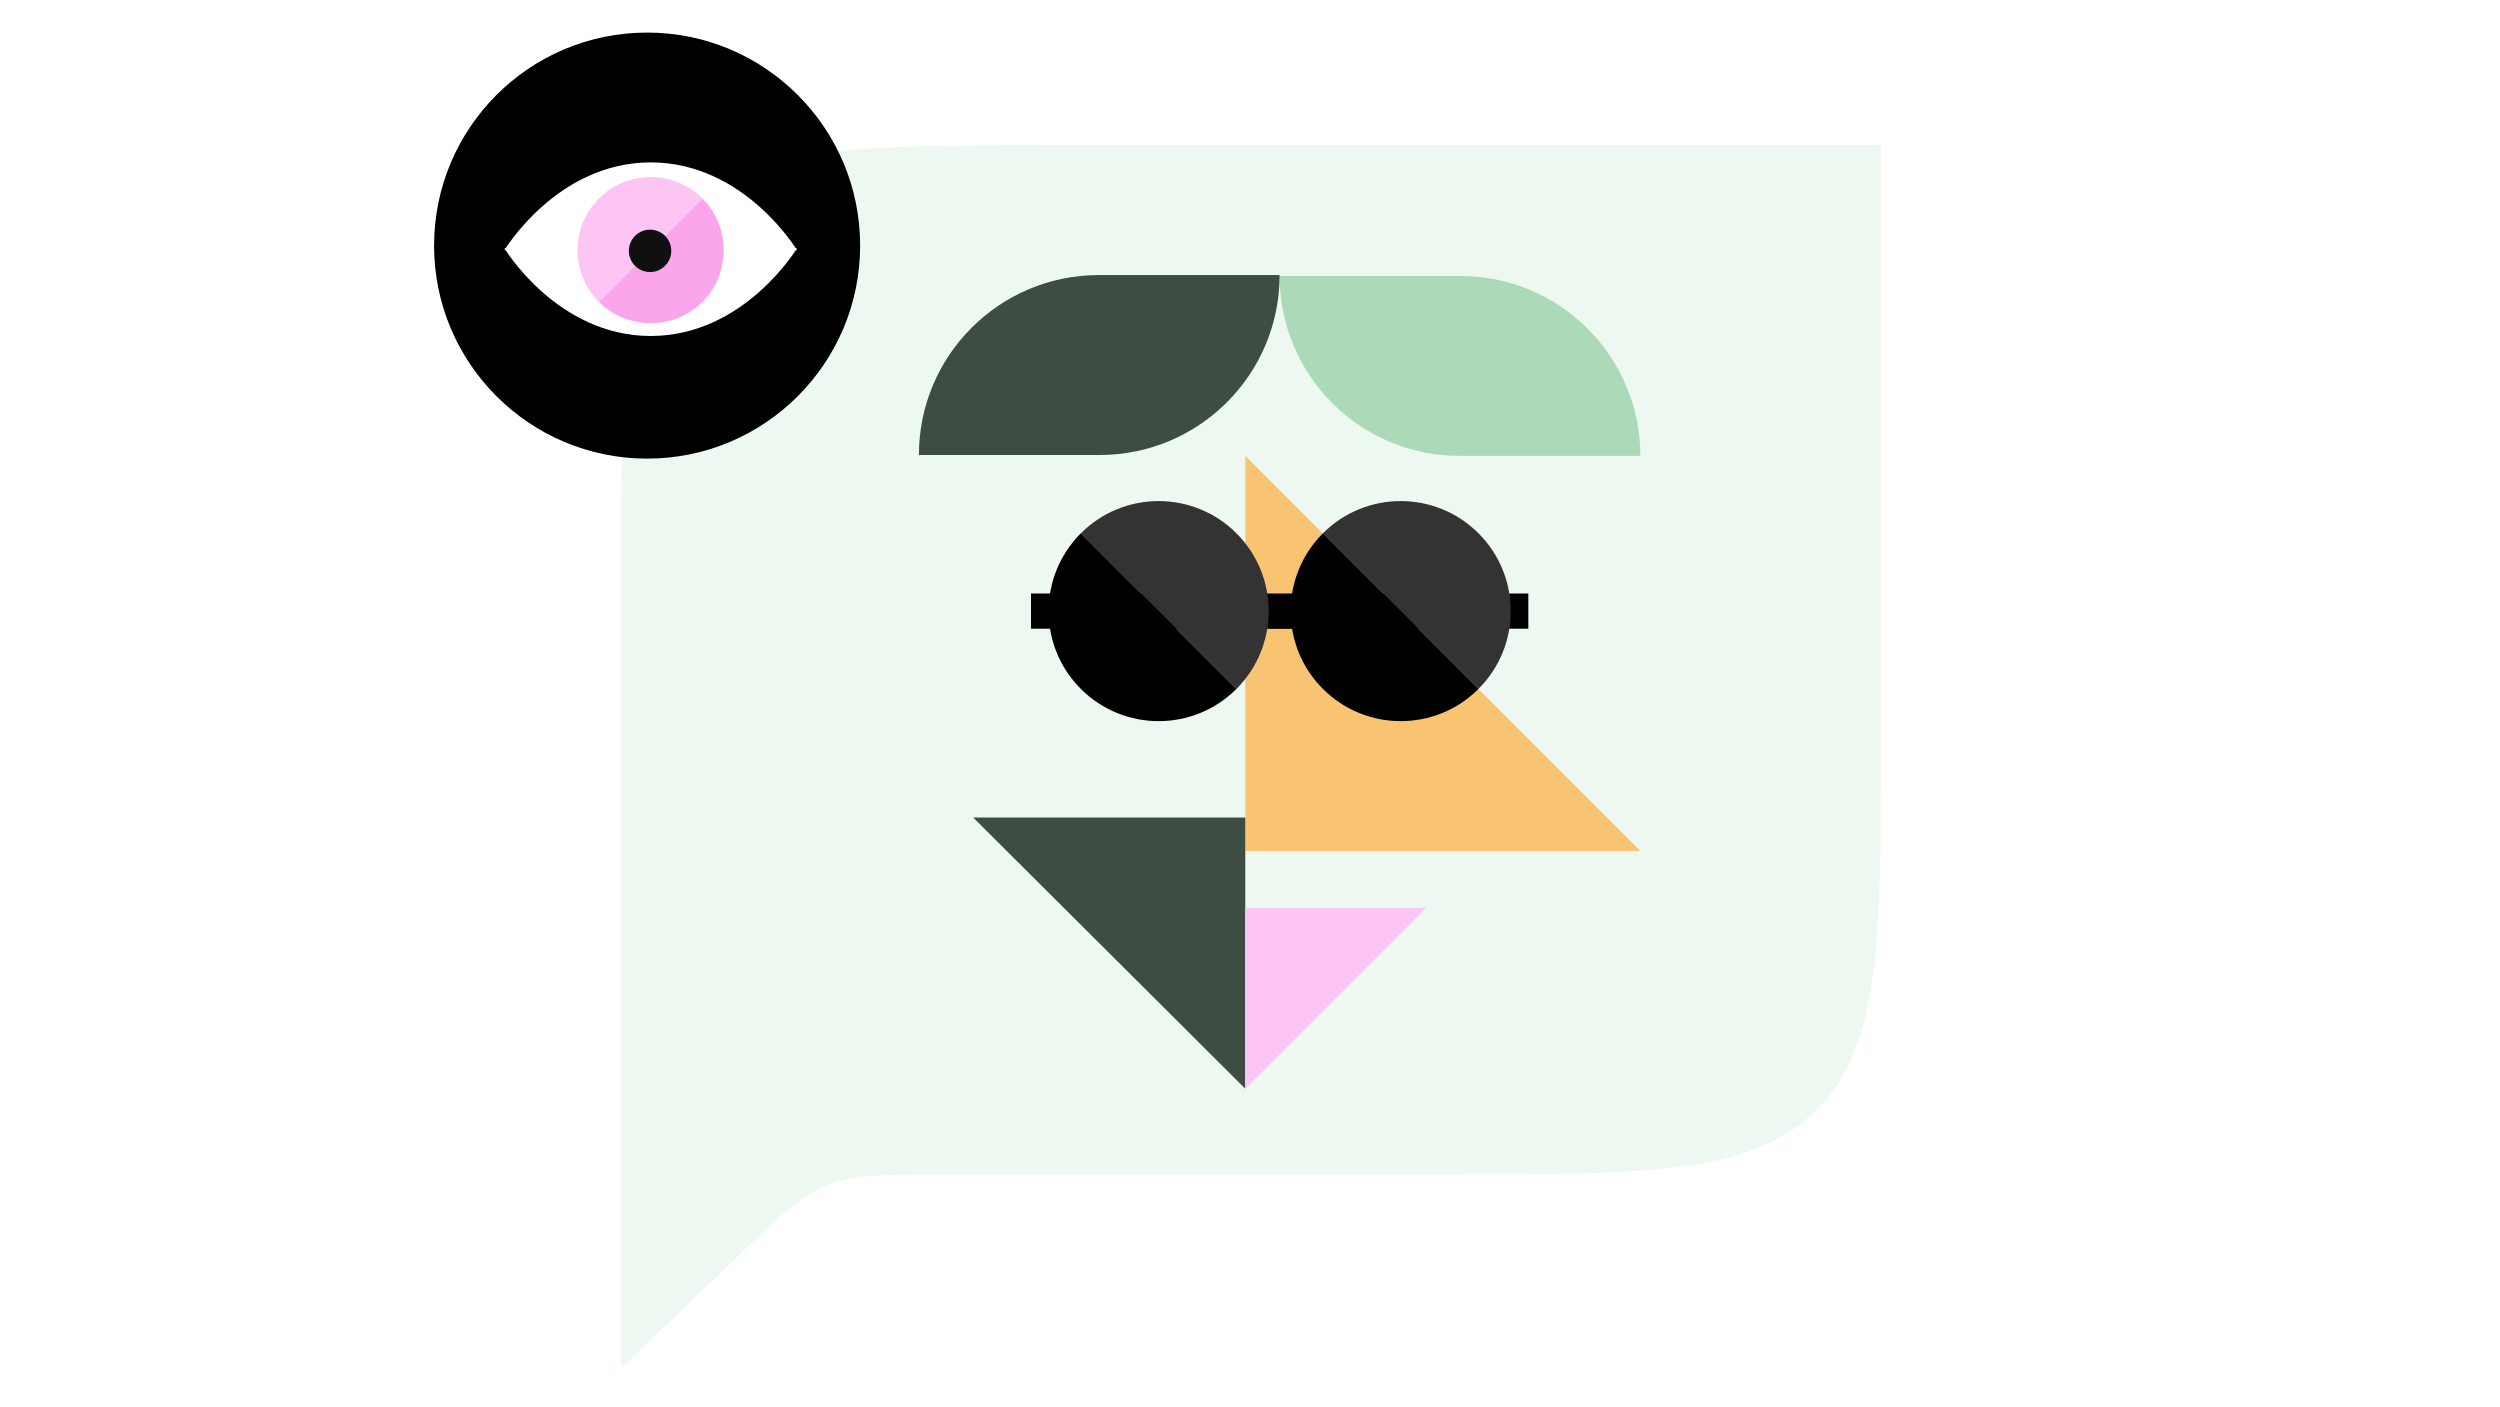 <svg width="311" height="175" viewBox="0 0 311 175" fill="none" xmlns="http://www.w3.org/2000/svg">
<rect width="311" height="175" fill="white"/>
<path d="M77.283 72.96C77.283 47.076 77.283 34.134 85.324 26.093C93.365 18.052 106.307 18.052 132.191 18.052H234V91.205C234 117.089 234 130.031 225.959 138.072C217.918 146.113 204.976 146.113 179.092 146.113H155.642H117.085C109.811 146.113 106.174 146.113 102.885 147.437C99.597 148.761 96.973 151.28 91.727 156.319L77.283 170.193V72.96Z" fill="#EDF8F0"/>
<g clip-path="url(#clip0_5149_19619)">
<path d="M154.912 56.711L204.059 105.858H154.912V56.711Z" fill="#F8C471"/>
<path d="M121.06 101.697H154.912V135.437L121.06 101.697Z" fill="#3D4D41"/>
<path d="M181.678 34.331C194.039 34.331 204.059 44.351 204.059 56.711L181.566 56.711C169.206 56.711 159.185 46.691 159.185 34.331L181.678 34.331Z" fill="#ACD9B7"/>
<path d="M136.692 34.218C124.332 34.218 114.312 44.238 114.312 56.599L136.805 56.599C149.165 56.599 159.185 46.578 159.185 34.218L136.692 34.218Z" fill="#3D4D41"/>
<path d="M128.257 73.832H190.124V78.212H128.257V73.832Z" fill="black"/>
<path d="M153.814 85.7C153.814 85.7 149.48 81.367 144.135 76.022C138.79 70.677 134.457 66.344 134.457 66.344C139.802 60.998 148.468 60.998 153.814 66.344C159.159 71.689 159.159 80.355 153.814 85.7Z" fill="#333333"/>
<path d="M153.814 85.7C148.469 91.046 139.803 91.046 134.457 85.7C129.112 80.355 129.112 71.689 134.457 66.344C134.457 66.344 138.79 70.677 144.136 76.022C149.481 81.367 153.814 85.7 153.814 85.7Z" fill="black"/>
<path d="M183.926 85.7C183.926 85.7 179.593 81.367 174.247 76.022C168.902 70.677 164.569 66.344 164.569 66.344C169.914 60.998 178.58 60.998 183.926 66.344C189.271 71.689 189.271 80.355 183.926 85.7Z" fill="#333333"/>
<path d="M183.926 85.7C178.581 91.046 169.915 91.046 164.569 85.7C159.224 80.355 159.224 71.689 164.569 66.344C164.569 66.344 168.903 70.677 174.248 76.022C179.593 81.367 183.926 85.7 183.926 85.7Z" fill="black"/>
<rect x="157.835" y="77.63" width="4.161" height="0.562" fill="black"/>
<path d="M177.405 112.944L154.912 135.437L154.912 112.944L177.405 112.944Z" fill="#FCC5F3"/>
</g>
<circle cx="80.5" cy="30.552" r="26.5" fill="black"/>
<path d="M99.15 31.124C99.15 31.124 95.909 31.124 80.948 31.124C65.985 31.124 62.745 31.124 62.745 31.124C62.745 31.124 69.283 20.202 80.948 20.202C92.612 20.202 99.15 31.124 99.15 31.124Z" fill="white"/>
<path d="M62.745 30.876C62.745 30.876 65.986 30.876 80.948 30.876C95.91 30.876 99.15 30.876 99.15 30.876C99.15 30.876 92.613 41.797 80.948 41.797C69.283 41.797 62.745 30.876 62.745 30.876Z" fill="white"/>
<path d="M74.513 24.689C70.958 28.243 70.958 34.005 74.513 37.56L87.384 24.689C83.829 21.134 78.067 21.134 74.513 24.689Z" fill="#FCC5F3"/>
<path d="M87.384 37.56C90.938 34.005 90.873 28.177 87.384 24.688L74.513 37.56C78.002 41.048 83.83 41.114 87.384 37.56Z" fill="#FBA5EC"/>
<circle cx="80.867" cy="31.206" r="2.638" fill="#101010"/>
<defs>
<clipPath id="clip0_5149_19619">
<rect width="112.465" height="112.465" fill="white" transform="translate(102.841 22.972)"/>
</clipPath>
</defs>
</svg>

